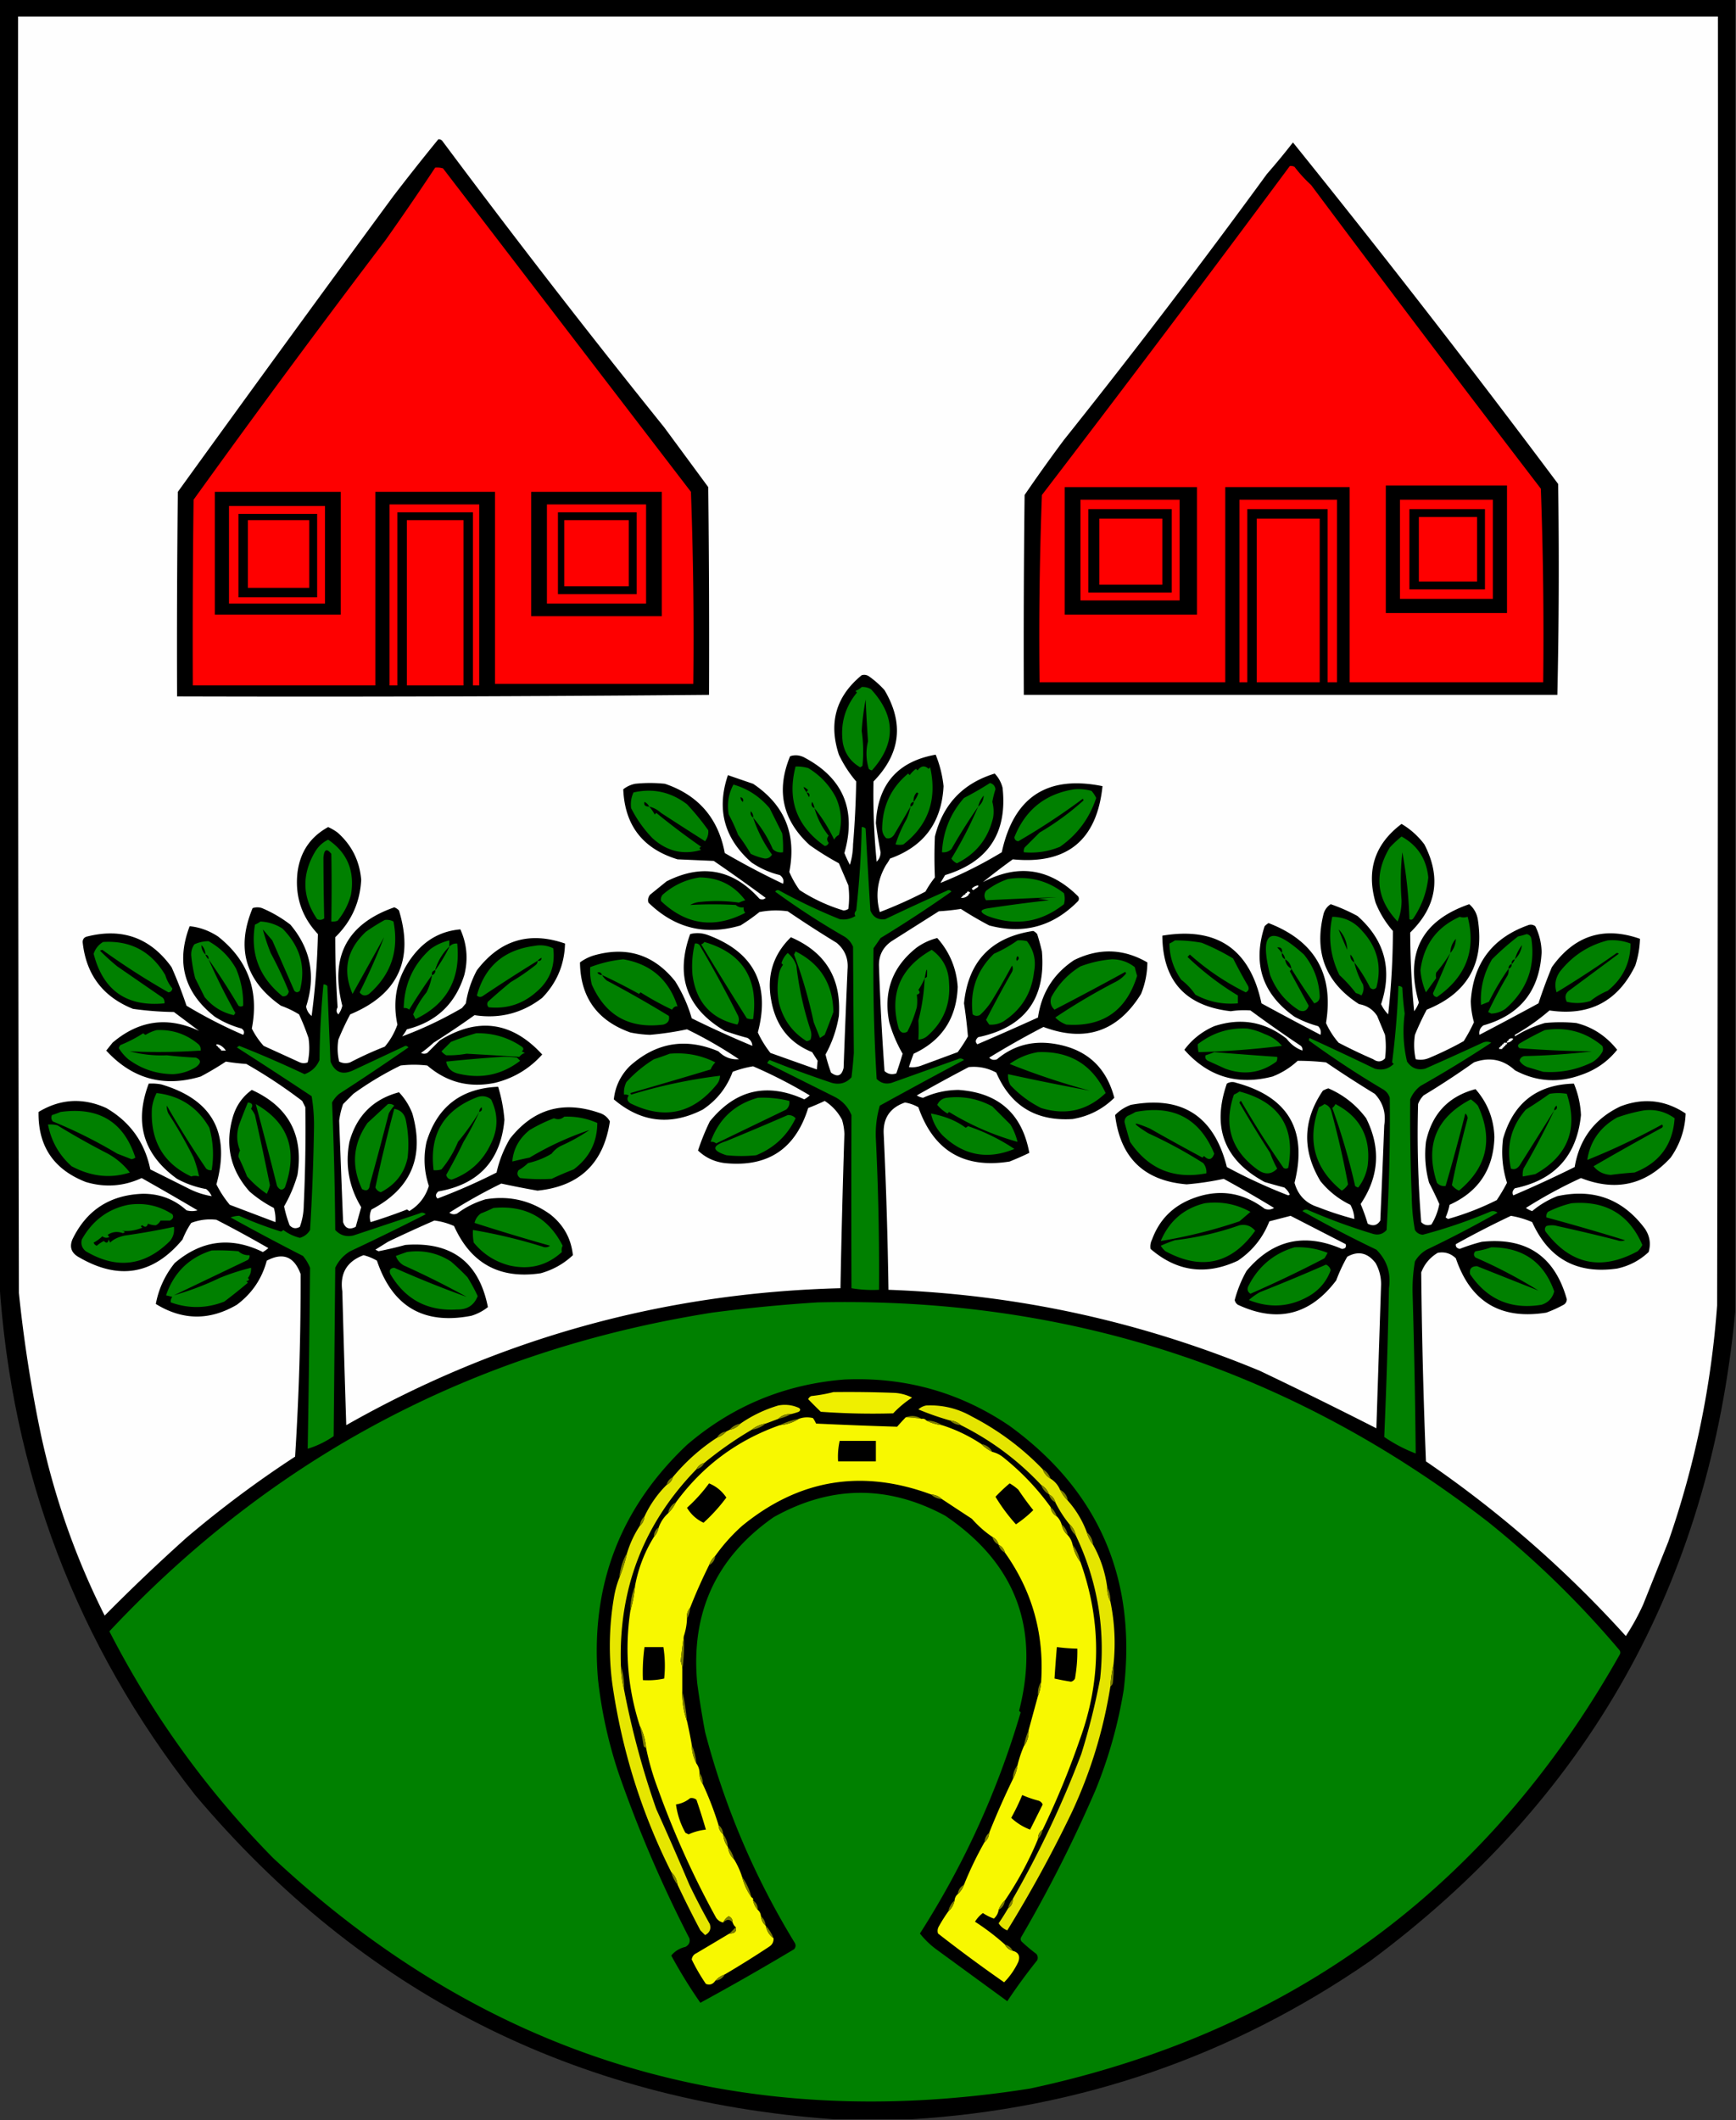 <svg xmlns="http://www.w3.org/2000/svg" width="1103" height="1347" style="shape-rendering:geometricPrecision;text-rendering:geometricPrecision;image-rendering:optimizeQuality;fill-rule:evenodd;clip-rule:evenodd"><rect width="100%" height="100%" fill="#333333" stroke="none"/><path style="opacity:1" d="M-.5-.5h1103v834c-16.25 172.39-93.59 309.89-232 412.5-87.492 60.44-184.492 93.94-291 100.5h-50c-164.584-11.87-299.75-80.54-405.5-206C48.775 1044.7 7.275 935.701-.5 813.5V-.5z"/><path style="opacity:1" fill="#fefefe" d="M962.5 658.5v-1a134.9 134.9 0 0 0 22-15.5c25.32 3.759 43.49-5.741 54.5-28.5 1.82-5.578 2.82-11.245 3-17-23.03-8.104-41.69-2.104-56 18a320.285 320.285 0 0 0-8.5 23 2635.997 2635.997 0 0 1-37.5 20c-.436-2.436.397-4.436 2.5-6 23.395-6.594 35.729-22.094 37-46.5-.127-5.805-1.46-11.305-4-16.5-1.574-1.131-3.241-1.298-5-.5-22.414 8.15-34.414 24.15-36 48a52.94 52.94 0 0 0 2 13.5 104.52 104.52 0 0 1-6.5 12 214.008 214.008 0 0 1-21.5 10.5c-2.906 1.318-5.906 1.652-9 1-1.137-5.082-1.304-10.249-.5-15.5a175.875 175.875 0 0 1 7.5-16c25.895-10.398 36.728-29.398 32.5-57-.624-4.075-2.457-7.408-5.5-10-30.335 10.5-41.002 31.333-32 62.5a20.48 20.48 0 0 1-3 5.5 538.104 538.104 0 0 1-2.5-50c16.816-16.416 19.816-35.083 9-56a49.379 49.379 0 0 0-14.5-13c-16.969 12.741-22.469 29.408-16.5 50a62.311 62.311 0 0 0 11 18 481.603 481.603 0 0 1-3 53 23.162 23.162 0 0 1-4.5-6.5c7.326-22.032 2.326-40.698-15-56a111.023 111.023 0 0 0-17-7.5c-2.218 1.424-3.718 3.424-4.5 6-6.232 24.682 1.268 43.848 22.5 57.5 5.002.868 8.836 3.368 11.5 7.5l5 12c.667 5 .667 10 0 15-2.243 2.287-4.743 2.453-7.5.5a331.675 331.675 0 0 1-22-10.5 51.044 51.044 0 0 1-8-12.5c5.075-31.011-7.091-52.177-36.5-63.5a11.38 11.38 0 0 0-2.5 2c-7.78 23.827-1.447 42.993 19 57.5a69.014 69.014 0 0 0 15 6c1.536 1.599 2.036 3.433 1.5 5.5a2449.29 2449.29 0 0 1-37.5-20c-7.295-34.477-28.295-48.811-63-43 .24 28.747 14.74 44.747 43.5 48a54.74 54.74 0 0 1 12.5-.5 844.927 844.927 0 0 0 32 22.5c.886.825 1.219 1.825 1 3-3.972-1.449-7.306-3.949-10-7.5-13.797-10.868-29.13-13.535-46-8-7.702 3.341-14.036 8.341-19 15 15.063 17.09 33.73 22.757 56 17a49.932 49.932 0 0 0 16-10c5.989-.002 11.989.332 18 1a751.676 751.676 0 0 0 31 20c5.233 5.58 7.233 12.247 6 20a10261.28 10261.28 0 0 1-2.5 60.5c-1.94 3.108-4.606 3.775-8 2a118.771 118.771 0 0 0-4.5-12.5c11.771-17.482 12.938-35.649 3.5-54.5-6.338-8.494-14.338-14.827-24-19a16.2 16.2 0 0 0-3.5 1.5c-12.756 18.796-13.256 37.963-1.5 57.5 5.279 6.456 11.612 11.456 19 15a19.936 19.936 0 0 1 2.5 9 202.432 202.432 0 0 1-23-7.5c-7.804-2.432-12.804-7.598-15-15.5 8.399-33.379-3.934-54.546-37-63.5-2.079-.808-4.079-.641-6 .5-9.65 27.834-1.65 48.668 24 62.5a348.043 348.043 0 0 0 12.5 3.5 11.821 11.821 0 0 1 3.5 4.5l-1 .5a344.513 344.513 0 0 1-39-18c-8.087-32.364-28.421-45.53-61-39.5-3.919 1.447-7.252 3.614-10 6.5 3.281 27.116 18.447 41.783 45.5 44a182.373 182.373 0 0 0 23.5-3.5 756.453 756.453 0 0 1 32 18.5c-1.921 1.141-3.921 1.308-6 .5-14.452-10.873-30.119-12.873-47-6-11.896 4.897-20.063 13.397-24.5 25.5-.991 1.947-1.325 3.947-1 6 16.746 14.467 35.246 16.967 55.5 7.5 9.291-6.285 15.958-14.618 20-25l13.5-3.5 35 18c.538 1.973-.296 2.973-2.5 3-23.779-10.345-43.945-5.679-60.5 14a78.905 78.905 0 0 0-7.5 18.5c.259 1.261.926 2.261 2 3 25.098 11.684 45.931 6.517 62.5-15.5a102.692 102.692 0 0 1 7-15c6.943-3.905 12.943-2.572 18 4 2.339 4.187 3.505 8.687 3.5 13.5-1.008 30.513-2.008 61.013-3 91.5a3153.1 3153.1 0 0 0-74-36.5c-75.515-31.377-154.182-48.544-236-51.5a3047.005 3047.005 0 0 0-3-98.5c-.657-10.325 3.843-17.159 13.5-20.5a25.89 25.89 0 0 1 8.5 3c9.673 27.672 29.006 39.172 58 34.5a210.25 210.25 0 0 0 12.5-5.5c-4.574-24.901-19.574-38.234-45-40-7.859.072-15.359 1.738-22.5 5a10.258 10.258 0 0 1-4-1.5 1119.505 1119.505 0 0 1 33-18c6.197-.627 12.031.539 17.5 3.5 9.142 21.163 25.309 30.996 48.5 29.5 10.291-1.729 19.125-6.229 26.5-13.5-5.28-20.119-18.447-31.619-39.5-34.5-13.232-1.779-24.899 1.555-35 10-1.903.774-3.57.44-5-1a540.908 540.908 0 0 1 34.5-19.5c26.518 9.939 47.185 2.939 62-21 2.606-6.464 3.939-13.131 4-20-15.109-8.785-30.609-9.285-46.5-1.5-13.096 8.681-20.763 20.847-23 36.5a2066.694 2066.694 0 0 1-38.5 17c-1.479-1.373-1.312-2.873.5-4.5 29.599-6.259 43.099-24.426 40.5-54.5a133.74 133.74 0 0 0-3-11 7.248 7.248 0 0 0-2.5-2c-26.643 3.974-41.309 19.308-44 46a313.18 313.18 0 0 1 2.5 21 99.506 99.506 0 0 1-6.5 10c-7.662 2.83-15.328 5.663-23 8.5-2.626.995-5.293 1.328-8 1 .92-2.841 1.92-5.674 3-8.5 17.937-8.345 27.27-22.512 28-42.5-.838-11.86-5.171-22.193-13-31-4.579 1.117-8.912 3.117-13 6-15.507 12.18-21.34 28.013-17.5 47.5a88.473 88.473 0 0 0 8.5 20 273.909 273.909 0 0 1-4 12.5c-2.879.957-5.379.457-7.5-1.5a1748.926 1748.926 0 0 1-3.5-66c-.409-7.015 2.257-12.515 8-16.5l30-19c4.697-.28 9.363-.78 14-1.5a236.914 236.914 0 0 0 18 10.5c21.856 5.825 40.689.659 56.5-15.5.667-1 .667-2 0-3-17.964-17.831-38.131-20.831-60.5-9a431.973 431.973 0 0 1 19-14.5c34.431 3.402 53.431-12.098 57-46.5-35.085-7.116-56.418 6.884-64 42-12.619 7.643-25.619 14.143-39 19.5l3-5c27.467-8.363 39.634-26.863 36.5-55.5-.905-3.481-2.571-6.481-5-9-20.164 6.165-32.831 19.498-38 40a305.468 305.468 0 0 0 0 26 64.735 64.735 0 0 0-6 9 281.418 281.418 0 0 1-29 13c-2.882-10.538-1.548-20.538 4-30a32.065 32.065 0 0 0 2.5-4c21.517-7.666 32.851-22.999 34-46a73.386 73.386 0 0 0-5-20c-24.093 4.272-36.759 18.772-38 43.5a283.474 283.474 0 0 0 3 18.5c-.011 2.354-.844 4.354-2.5 6a434.811 434.811 0 0 1-2-51c17.153-17.58 19.487-36.913 7-58a57.73 57.73 0 0 0-9.5-8.5c-1.544-1.187-3.211-1.52-5-1-16.346 13.386-21.18 30.22-14.5 50.5a75.853 75.853 0 0 0 11 17 602.207 602.207 0 0 1-2 40c-.065 4.518-.731 8.851-2 13a76.643 76.643 0 0 1-3.5-7.5c7.826-27.558-.841-47.892-26-61-2.866-1.276-5.7-1.443-8.5-.5-9 21.828-4.833 40.661 12.5 56.5a181.199 181.199 0 0 0 18.5 11.5l6 14c.667 5 .667 10 0 15a6.293 6.293 0 0 1-3 1c-9.998-3-19.332-7.334-28-13a60.286 60.286 0 0 1-6.5-11.5c4.706-23.902-2.96-42.569-23-56-5.417-1.847-10.75-3.68-16-5.5-7.375 21.726-2.375 40.226 15 55.5a54.646 54.646 0 0 0 18 8c2.063 1.572 2.729 3.405 2 5.5a488.494 488.494 0 0 1-37-19.5c-4.12-22.115-16.786-36.782-38-44a90.455 90.455 0 0 0-19 0c-2.808.598-5.308 1.765-7.5 3.5.951 22.957 12.451 37.79 34.5 44.5l23 1a1146.267 1146.267 0 0 1 33 23.5c-1.223 1.114-2.556 1.281-4 .5-16.82-18.713-36.487-22.38-59-11l-10.5 8.5c-1.187 1.544-1.52 3.211-1 5 16.704 16.277 36.204 21.11 58.5 14.5a119.43 119.43 0 0 0 12-8.5 54.557 54.557 0 0 1 18-.5 751.676 751.676 0 0 0 31 20c5.287 4.377 7.62 10.043 7 17a8974.24 8974.24 0 0 0-2.5 62.5c-1.211 5.085-3.877 6.085-8 3a114.168 114.168 0 0 1-3.5-11.5c4.201-7.599 7.034-15.766 8.5-24.5 1.607-23.885-8.56-40.551-30.5-50-11.242 10.979-15.409 24.313-12.5 40 2.824 16.152 11.49 27.152 26 33l3.5 5.5c-.193 1.645-.36 3.479-.5 5.5L489.5 669a65.022 65.022 0 0 1-8-13c8.086-30.498-2.581-51.165-32-62-3.672-1.285-7.339-1.452-11-.5-9.596 26.721-2.263 47.221 22 61.5a182.274 182.274 0 0 0 14.5 4.5c1.953 1.246 2.953 2.913 3 5a663.23 663.23 0 0 1-38.5-17.5c-2.371-8.278-5.871-16.111-10.5-23.5-13.488-16.9-30.654-22.4-51.5-16.5a28.53 28.53 0 0 0-9 4.5c.296 22.15 10.963 36.984 32 44.5a73.803 73.803 0 0 0 12.5 1.5 192.167 192.167 0 0 0 23.5-3.5 269.586 269.586 0 0 1 33 19c-5.003.389-9.336-1.277-13-5-20.855-8.829-39.689-5.662-56.5 9.5-5.784 5.899-9.118 12.899-10 21 17.29 14.72 36.124 16.887 56.5 6.5 8.935-5.935 15.268-13.935 19-24a66.078 66.078 0 0 1 13-3.5 305.046 305.046 0 0 1 36 18.5 20.499 20.499 0 0 1-3.5 2.5c-23.648-10.838-43.648-6.171-60 14a148.265 148.265 0 0 0-7.5 18.5c4.668 4.498 10.335 7.164 17 8 27.22 2.778 44.886-8.889 53-35a147.687 147.687 0 0 0 10.5-4.5c4.771 3.099 8.437 7.099 11 12a34.953 34.953 0 0 1 1.5 9 7208.635 7208.635 0 0 0-2.5 98c-112.188 2.855-216.855 31.855-314 87-.903-28.332-1.736-56.666-2.5-85-1.655-11.366 2.845-19.032 13.5-23a33.09 33.09 0 0 1 8.5 3.5c9.797 29.23 29.797 40.897 60 35a31.65 31.65 0 0 0 10.5-5.5c-5.658-28.635-23.158-41.802-52.5-39.5a221.985 221.985 0 0 1-17 4l-2-1 8-5a875.057 875.057 0 0 1 29.5-13.5 42.994 42.994 0 0 1 12.5 3.5c10.691 23.848 29.024 33.848 55 30 7.821-2.158 14.655-5.992 20.5-11.5-1.132-10.655-5.965-19.322-14.5-26-12.305-8.819-25.972-11.986-41-9.5-6.558 1.946-12.558 4.946-18 9-1.759.798-3.426.631-5-.5a336.497 336.497 0 0 1 33-18.5 599.597 599.597 0 0 0 23 4.5c26.708-2.707 42.041-17.373 46-44-1.528-2.775-3.861-4.608-7-5.5-22.841-7.839-41.674-2.339-56.5 16.5a73.723 73.723 0 0 0-8.5 21.5 376.414 376.414 0 0 1-37.5 16.5c-1.479-1.373-1.312-2.873.5-4.5 25.659-4.49 39.659-19.656 42-45.5a97.437 97.437 0 0 0-4-21c-23.481.993-38.648 12.66-45.5 35-2.066 9.448-1.566 18.781 1.5 28-2.198 7.014-6.365 12.347-12.5 16a3.647 3.647 0 0 0-1.5-1 331.21 331.21 0 0 1-23 8c-.856-2.639-.69-5.306.5-8 25.174-13.166 33.841-33.499 26-61-1.958-5.09-4.792-9.59-8.5-13.5-16.385 4.385-26.885 14.885-31.5 31.5-2.788 14.822-.288 28.655 7.5 41.5l-3.5 12.5c-3.984 2.024-6.65 1.024-8-3-.866-21.51-1.699-43.01-2.5-64.5a50.33 50.33 0 0 1 2.5-10.5l6.5-6.5a203.919 203.919 0 0 1 30-18 72.464 72.464 0 0 1 17 0c12.413 10.687 26.746 14.354 43 11 11.892-2.942 21.892-8.942 30-18-19.162-20.898-40.829-23.898-65-9l-8 8c-1.333.667-2.667.667-4 0a78.986 78.986 0 0 0 8-6.5 556.109 556.109 0 0 0 26-17.5c15.942 2.461 30.275-1.206 43-11 9.318-9.621 14.151-21.121 14.5-34.5-22.677-7.888-41.344-2.221-56 17-3.523 6.569-5.856 13.569-7 21l-2.5 3c-12.471 7.244-25.138 13.244-38 18a32.367 32.367 0 0 0 3-4.5c18.627-4.626 30.794-16.126 36.5-34.5 2.53-9.978 1.696-19.645-2.5-29-11.929 1.016-21.763 6.349-29.5 16-10.486 13.115-13.986 27.948-10.5 44.5a44.39 44.39 0 0 1-8 14 226.657 226.657 0 0 0-22 10c-2.402.814-4.735.647-7-.5-1.11-4.611-1.277-9.278-.5-14a174.552 174.552 0 0 1 7.5-16c30.281-12.564 40.614-34.564 31-66a7.293 7.293 0 0 0-3-2c-30.018 10.527-41.018 31.36-33 62.5a14.325 14.325 0 0 1-2.5 5.5c-1.317-1.18-1.484-2.68-.5-4.5a675.823 675.823 0 0 1-1.5-44.5c10.235-9.975 15.735-22.141 16.5-36.5-1.016-12.032-6.016-22.032-15-30a31.25 31.25 0 0 0-6-3.5c-11.367 6.232-17.867 15.899-19.5 29-1.637 15.045 2.696 28.045 13 39a469.748 469.748 0 0 1-4 52c-1.94-1.545-3.106-3.545-3.5-6 6.271-19.31 2.937-36.643-10-52a80.954 80.954 0 0 0-18-10.5c-2-.667-4-.667-6 0-10.613 25.451-4.613 46.118 18 62a60.903 60.903 0 0 1 11.5 5.5 145.522 145.522 0 0 1 6 15c.804 5.251.637 10.418-.5 15.5-1.667.667-3.333.667-5 0a38073.83 38073.83 0 0 0-23-10.5 49.189 49.189 0 0 1-7.5-11c4.673-23.992-2.494-43.492-21.5-58.5-5.722-3.729-11.722-5.896-18-6.5-8.778 23.053-3.444 42.22 16 57.5a60.473 60.473 0 0 0 17 7.5c1.638 1.205 1.971 2.538 1 4a305.274 305.274 0 0 1-36-18.5 277.634 277.634 0 0 0-9.5-24.5c-13.37-18.569-31.203-25.069-53.5-19.5-1.91.408-2.91 1.575-3 3.5 2.165 20.654 12.832 34.82 32 42.5a207.572 207.572 0 0 0 26 2l16 12c-19.896-9.291-38.229-6.791-55 7.5l-4 5c16.536 18.011 36.536 23.511 60 16.5a188.09 188.09 0 0 0 16-9.5c4.304.71 8.637 1.21 13 1.5a317.323 317.323 0 0 1 35.5 23.5l2 4c.292 20.671-.042 41.338-1 62-.029 4.853-.862 9.52-2.5 14-2.449 1.41-4.616 1.076-6.5-1a82.456 82.456 0 0 1-3.5-12 88.586 88.586 0 0 0 8.5-20c3.968-25.4-5.698-43.4-29-54-5.86 4.218-9.86 9.885-12 17-5.223 17.851-1.723 33.684 10.5 47.5a76.415 76.415 0 0 0 15.5 10.5c.868 2.985 1.201 5.985 1 9l-29-11a66.09 66.09 0 0 1-8.5-13c9.049-32.74-2.618-53.907-35-63.5a32.462 32.462 0 0 0-8-.5c-9.4 24.92-3.4 45.087 18 60.5a61.324 61.324 0 0 0 18.5 6.5 11.821 11.821 0 0 1 3.5 4.5c-5.173-.835-10.173-2.502-15-5l-24-12c-3.516-17.182-12.85-30.182-28-39-14.824-6.686-29.157-5.852-43 2.5-.38 21.72 9.62 36.554 30 44.5 12.154 3.649 23.988 2.816 35.5-2.5a1918.547 1918.547 0 0 1 35.5 20.5 12.494 12.494 0 0 1-7 0c-7.896-7.134-17.229-10.634-28-10.5-20.732.773-35.566 10.44-44.5 29-2.048 5.026-.548 8.86 4.5 11.5 25.23 14.572 47.063 10.739 65.5-11.5a53.672 53.672 0 0 1 5.5-10.5c5.187-1.972 10.52-2.639 16-2a771.757 771.757 0 0 1 33 18 20.499 20.499 0 0 1-3.5 2.5c-20.218-9.915-38.885-7.582-56 7-6.201 7.73-10.201 16.397-12 26 17.04 10.485 34.206 10.652 51.5.5 9.563-7.121 15.896-16.455 19-28 10.264-5.461 17.43-2.627 21.5 8.5a1751.172 1751.172 0 0 1-3.5 116 682.531 682.531 0 0 0-69 51.5 1209.165 1209.165 0 0 0-52 49.5c-18.328-36.477-31.828-74.81-40.5-115a880.47 880.47 0 0 1-14-90c-.5-270.333-.667-540.666-.5-811h1080c.17 273 0 546-.5 819-3.77 51.405-14.1 101.405-31 150-5.33 13.333-10.67 26.67-16 40-3.16 6.99-6.83 13.65-11 20-38.138-42.161-80.472-79.161-127-111a3917.155 3917.155 0 0 1-3-120c2.027-5.364 5.527-9.531 10.5-12.5 4.421-.808 8.254.359 11.5 3.5 9.35 27.657 28.517 39.157 57.5 34.5a81.58 81.58 0 0 0 11-5c1.304-.804 1.971-1.971 2-3.5-7.637-27.329-25.637-39.495-54-36.5a113.97 113.97 0 0 0-14 4.5c-1.89-.369-2.724-1.369-2.5-3a596.513 596.513 0 0 1 35-18 58.428 58.428 0 0 1 13.5 4c10.535 23.346 28.54 33.179 54 29.5 7.68-1.671 14.34-5.171 20-10.5 1.54-5.345.71-10.345-2.5-15-13.97-18.661-32.47-25.494-55.5-20.5a57.038 57.038 0 0 0-16 9.5 15.69 15.69 0 0 1-4-2 296.124 296.124 0 0 1 35-19c22.17 8.705 41.17 4.372 57-13 5.94-8.465 9.11-17.799 9.5-28-12.99-8.659-26.82-10.159-41.5-4.5-16.32 7.816-25.98 20.65-29 38.5a740.731 740.731 0 0 1-39 18c-.847-1.561-.514-3.061 1-4.5 25.42-5.25 39.42-20.75 42-46.5a58.233 58.233 0 0 0-4.5-20c-23.438.578-38.438 12.244-45 35-1.224 9.557-.39 18.89 2.5 28a114.34 114.34 0 0 1-6.5 11 173.79 173.79 0 0 1-31 12l-1.5-1a37.143 37.143 0 0 0 2.5-8c18.429-8.287 27.929-22.62 28.5-43-.377-11.639-4.377-21.805-12-30.5-17.239 4.579-27.739 15.746-31.5 33.5-1.029 8.81-.363 17.477 2 26a248.471 248.471 0 0 1 6.5 13.5c-.892 4.684-2.559 9.017-5 13-2.525.896-4.692.396-6.5-1.5a695.184 695.184 0 0 1-2-75 15.83 15.83 0 0 1 3.5-5.5 512.082 512.082 0 0 0 32-21c9.874-3.562 18.54-1.895 26 5 13.553 7.273 27.553 8.273 42 3 9.31-3.141 16.98-8.475 23-16-7.04-8.81-15.71-14.476-26-17a100.2 100.2 0 0 0-20 0c-6.791 1.979-13.125 4.812-19 8.5z"/><path style="opacity:1" d="M278.5 88.5c.996-.086 1.829.248 2.5 1a6217.678 6217.678 0 0 0 141 182 36439.8 36439.8 0 0 1 28 38c.5 43.999.667 87.999.5 132a28824.602 28824.602 0 0 1-338 1c-.167-43.335 0-86.668.5-130a26281.503 26281.503 0 0 1 137-188 1513.914 1513.914 0 0 1 28.5-36zM821.5 90.5a7609.51 7609.51 0 0 1 168.5 217c.657 44.671.491 89.337-.5 134h-339c-.167-42.335 0-84.668.5-127a1020.85 1020.85 0 0 1 25-35 4909.362 4909.362 0 0 0 129-169 441.663 441.663 0 0 0 16.5-20z"/><path style="opacity:1" fill="#fe0000" d="M819.5 105.5a4.934 4.934 0 0 1 3 .5 85.365 85.365 0 0 0 10.5 11.5 19485.701 19485.701 0 0 0 146 193 2580.256 2580.256 0 0 1 1.5 123h-123v-124h-79v124h-118c-.482-39.728.018-79.394 1.5-119a16789.306 16789.306 0 0 0 157.5-209zM276.5 106.5a12.93 12.93 0 0 1 5 .5c52.469 68.476 104.969 136.976 157.5 205.5a2538.49 2538.49 0 0 1 1.5 122h-126v-122h-76v123h-116a6958.7 6958.7 0 0 1 .5-118 7893.36 7893.36 0 0 1 122-165 1779.825 1779.825 0 0 0 31.5-46z"/><path style="opacity:1" d="M880.5 308.5h77v81h-77v-81zM676.5 309.5h84v81h-84v-81zM136.5 312.5h80v78h-80v-78zM337.5 312.5h83v79h-83v-79z"/><path style="opacity:1" fill="#fe0000" d="M686.5 317.5h63v64h-63v-64zM787.5 317.5h62v116h-6v-110h-51v110h-5v-116zM889.5 317.5h59v63h-59v-63zM247.5 320.5h57v115h-4v-110h-48v110h-5v-115zM347.5 320.5h63v63h-63v-63zM145.5 321.5h61v62h-61v-62z"/><path style="opacity:1" d="M691.5 323.5h53v53h-53v-53zM895.5 323.5h48v51h-48v-51zM354.5 325.5h50v52h-50v-52zM151.5 326.5h50v53h-50v-53z"/><path style="opacity:1" fill="#fe0000" d="M901.5 328.5h37v41h-37v-41zM698.5 329.5h40v42h-40v-42zM798.5 329.5h40v104h-40v-104zM157.5 330.5h39v43h-39v-43zM258.5 330.5h36v105h-36v-105zM358.5 330.5h41v42h-41v-42z"/><path style="opacity:1" fill="green" d="M547.5 436.5a10.098 10.098 0 0 1 6 1.5c15.69 17.103 15.857 34.269.5 51.5a3.943 3.943 0 0 1-2-1c-1.776-5.786-1.943-11.62-.5-17.5-.616-8.826-1.116-17.66-1.5-26.5a157.922 157.922 0 0 0-2.5 20 90.635 90.635 0 0 1 .5 22 3.647 3.647 0 0 1-1.5 1c-5.988-3.463-9.655-8.629-11-15.5-1.672-11.97 1.328-22.637 9-32l-1-1c1.566-.608 2.9-1.442 4-2.5z"/><path style="opacity:1" fill="#007f00" d="M517.5 513.5c1.827 6.488 4.827 12.321 9 17.5-1.247 1.458-1.247 2.958 0 4.5-.387 1.22-1.22 1.887-2.5 2-17.842-12.525-24.009-29.359-18.5-50.5 2.658-.073 5.324.26 8 1 7.55 4.55 13.384 10.717 17.5 18.5 3.556 7.779 4.222 15.779 2 24a6.547 6.547 0 0 0-3 3 102.908 102.908 0 0 0-12.5-20zM578.5 512.5a937.063 937.063 0 0 1-10.5 18c-1.46 1.922-3.127 2.589-5 2-1.783-1.789-2.616-3.956-2.5-6.5.325-14.144 5.825-25.644 16.5-34.5l1 1a16.661 16.661 0 0 1 4-4l1 1c2.191-2.982 4.524-3.315 7-1l1-1c4.526 20.385-1.141 36.718-17 49-1.525.388-3.192.388-5 0 1.703-5.425 4.036-10.758 7-16a37.914 37.914 0 0 0 2.5-8zM621.5 512.5a367.668 367.668 0 0 0-17 27c-1.673 1.586-3.673 2.253-6 2 .669-13.186 5.336-24.686 14-34.5a202.372 202.372 0 0 0 16.5-9.5c2.058.558 3.225 1.891 3.5 4a53.606 53.606 0 0 0-2 8 23.711 23.711 0 0 1 .5 10c-3.149 13.322-10.816 22.988-23 29-1.487-.655-2.653-1.655-3.5-3a257.314 257.314 0 0 0 17-33zM478.5 519.5a87.008 87.008 0 0 0 12 23.5c-1.029 1.698-2.529 2.532-4.5 2.5a35.742 35.742 0 0 1-9-3 121.28 121.28 0 0 0-8-12 115.377 115.377 0 0 0-6-13c-1.147-6.799-.147-13.133 3-19 8.957 2.523 16.624 7.523 23 15l8 16c.499 3.986.666 7.986.5 12-2.544.396-4.711-.271-6.5-2a78.231 78.231 0 0 0-12.5-20z"/><path style="opacity:1" d="M512.5 503.5c-2.785-3.949-2.452-4.449 1-1.5-.556.383-.889.883-1 1.5z"/><path style="opacity:1" fill="#007f00" d="M412.5 512.5a27.241 27.241 0 0 1 3.5 5l1-1a453.348 453.348 0 0 0 28.5 21.5c-1.333.667-1.333 1.333 0 2-11.533 3.369-21.866.869-31-7.5-5.43-5.609-9.93-11.942-13.5-19-.473-3.451.027-6.785 1.5-10 12.418-2.814 23.751-.314 34 7.5a156.618 156.618 0 0 1 13.5 16.5c.257 2.517-.41 4.85-2 7a2762.527 2762.527 0 0 1-28-18c-2.158-1.994-4.658-3.328-7.5-4z"/><path style="opacity:1" fill="green" d="M682.5 501.5a31.116 31.116 0 0 1 11 1 19.953 19.953 0 0 1 3 4.5c-4.287 12.935-11.954 23.268-23 31-7.351 3.051-15.018 4.218-23 3.5a4.934 4.934 0 0 1 .5-3l9.5-9.5a170.22 170.22 0 0 0 28-20.5l-.5-1a426.8 426.8 0 0 1-41 27c-1.5-.167-2.333-1-2.5-2.5 6.927-17.436 19.593-27.603 38-30.5z"/><path style="opacity:1" d="M512.5 503.5c1.725.343 2.225 1.343 1.5 3l-1.5-3zM580.5 509.5c-.253-2.327.414-4.327 2-6l1 .5c-.729 2.058-1.729 3.891-3 5.5zM621.5 512.5a17.341 17.341 0 0 1 3.5-7c-.085 2.836-1.251 5.169-3.5 7zM470.5 506.5c1.585.502 2.085 1.502 1.5 3-1.039-.744-1.539-1.744-1.5-3zM412.5 512.5c-2.597-.033-3.597-1.033-3-3 1.355.688 2.355 1.688 3 3zM517.5 513.5c-1.773-.814-2.273-2.148-1.5-4a10.134 10.134 0 0 1 1.5 4zM580.5 509.5c.073 1.527-.594 2.527-2 3-.215-1.679.452-2.679 2-3zM478.5 519.5c-1.348-1.027-1.848-2.36-1.5-4 1.188 1.063 1.688 2.397 1.5 4z"/><path style="opacity:1" fill="green" d="M547.5 525.5c.996-.086 1.829.248 2.5 1a6099.15 6099.15 0 0 0 3 52c1.806 4.316 4.973 6.15 9.5 5.5a1452.167 1452.167 0 0 1 39-18c1.135-.749 2.135-.583 3 .5a799.708 799.708 0 0 1-45 29.5l-4.5 6.5a1135.98 1135.98 0 0 0 2 83c2.653 2.694 5.82 3.527 9.5 2.5l42-15c1.444-.781 2.777-.614 4 .5a4184.174 4184.174 0 0 0-53.5 29 63.928 63.928 0 0 0-2.5 21 1714.025 1714.025 0 0 1 2 96 79.547 79.547 0 0 1-17.5-1c-.131-36.668-.131-73.335 0-110-2.11-5.109-5.61-8.943-10.5-11.5l-43-21.5a4.457 4.457 0 0 1 1.5-2 698.606 698.606 0 0 0 39.5 14.5c4.937 1.369 9.104.203 12.5-3.5a273.76 273.76 0 0 0 1.5-15.5c-.214-22.486-.381-44.986-.5-67.5-1.38-3.13-3.547-5.463-6.5-7a481.885 481.885 0 0 1-43-28c.865-1.083 1.865-1.249 3-.5a352.932 352.932 0 0 0 38 18c3.545.571 6.878-.096 10-2-.78-1.073-.613-2.24.5-3.5 2.003-17.873 3.17-35.54 3.5-53zM890.5 531.5c10.153 5.617 15.819 14.283 17 26-1.038 9.511-4.204 18.177-9.5 26-.718.951-1.551 1.117-2.5.5a284.65 284.65 0 0 0-4.5-42.5 165.473 165.473 0 0 0-.5 30.5 34.684 34.684 0 0 1-2.5 13.5c-13.498-14.285-15.165-29.952-5-47a72.667 72.667 0 0 1 7.5-7zM208.5 533.5c12.197 8.31 17.031 19.977 14.5 35-1.654 6.143-4.488 11.643-8.5 16.5a8.43 8.43 0 0 1-4 .5c.252-15.63.252-29.963 0-43-2.927-3.69-4.593-2.856-5 2.5.027 12.827.194 25.661.5 38.5-1.388 1.054-2.888 1.22-4.5.5-9.425-13.785-9.925-27.952-1.5-42.5 2.098-3.603 4.932-6.27 8.5-8zM444.5 557.5c12.147.074 21.814 4.907 29 14.5a28.931 28.931 0 0 0-4 1.5 99.446 99.446 0 0 0-24-.5c-2.543.14-4.877.806-7 2a251.854 251.854 0 0 1 29 0c1.405 1.269 3.071 1.769 5 1.5-.17 1.322.163 2.489 1 3.5-19.69 10.192-37.524 7.692-53.5-7.5-.315-1.408.018-2.741 1-4 6.836-6.004 14.669-9.67 23.5-11zM640.5 558.5c13.263-2.06 25.096.94 35.5 9a12.494 12.494 0 0 1 0 7c-14.703 11.627-30.869 14.127-48.5 7.5-5.459-2.481-5.126-4.148 1-5a952.24 952.24 0 0 1 38-5l-7-1 12-1c-15.022.614-30.022 1.28-45 2-1.333-2-1.333-4 0-6 4.326-3.327 8.992-5.827 14-7.5z"/><path style="opacity:1" fill="#fefffe" d="M621.5 562.5v1c-.982.641-1.982 1.307-3 2-.607-.124-.94-.457-1-1 1.105-1.1 2.438-1.767 4-2zM614.5 566.5c.992-.172 1.658.162 2 1-.667 0-1 .333-1 1-1.279 1.468-2.946 2.135-5 2l2-2c.667 0 1-.333 1-1 .667 0 1-.333 1-1z"/><path style="opacity:1" fill="#007f00" d="M860.5 611.5a51.28 51.28 0 0 0 5.5 14c.706 2.471.373 4.805-1 7a11.333 11.333 0 0 0-3.5-1.5 91.304 91.304 0 0 0-10.5-11.5c-5.776-11.919-7.276-24.252-4.5-37 7.634.107 13.967 3.107 19 9 9.594 10.378 12.594 22.378 9 36-1.333 1.333-2.667 1.333-4 0-2.858-5.734-6.191-11.067-10-16zM921.5 605.5c-2.586 4.287-5.586 8.454-9 12.5-.246 1.06-.246 2.227 0 3.5l-6.5 9c-1.924-4.424-3.091-9.091-3.5-14 2.045-16.137 10.378-27.47 25-34 1.503.552 3.169.552 5 0 5.504 21.079-.996 38.079-19.5 51-1.5-.167-2.333-1-2.5-2.5a843.576 843.576 0 0 0 11-25.5zM244.5 584.5c1.967-.239 3.801.094 5.5 1 3.615 18.408-1.552 33.742-15.5 46-2.401 1.562-4.401 1.229-6-1 5.984-11.964 11.15-23.63 15.5-35a98651.754 98651.754 0 0 0-20 36c-6.476-14.954-3.643-28.121 8.5-39.5 3.901-2.75 7.901-5.25 12-7.5z"/><path style="opacity:1" fill="green" d="M165.5 585.5c5.089.271 9.756 1.771 14 4.5 11.307 11.425 14.974 24.592 11 39.5-1.22 1.211-2.387 1.211-3.5 0a53399.34 53399.34 0 0 0-14-32 2464.252 2464.252 0 0 1-6-7 125.898 125.898 0 0 0 5 15c4.649 8.746 8.482 16.913 11.5 24.5-.576 2.268-1.91 3.268-4 3-14.741-11.945-20.574-27.112-17.5-45.5a19.602 19.602 0 0 0 3.5-2z"/><path style="opacity:1" d="M850.5 590.5c3.487 3.592 5.32 7.925 5.5 13a344.759 344.759 0 0 1-5.5-13z"/><path style="opacity:1" fill="green" d="M958.5 615.5a164.45 164.45 0 0 0-12.5 21l-5 2c-.664-10.347 1.67-20.013 7-29a171.064 171.064 0 0 1 16.5-14.5 66.87 66.87 0 0 0 5.5-1.5c1.653.32 2.653 1.32 3 3 2.611 17.833-2.889 32.666-16.5 44.5-2.767 1.893-5.767 2.893-9 3l-2-1a287.298 287.298 0 0 1 12.5-23.5 8.43 8.43 0 0 0 .5-4zM820.5 615.5c-.111.617-.444 1.117-1 1.5 3.997 7.317 7.997 14.65 12 22-.969 3.075-2.969 4.075-6 3-8.643-5.445-14.809-12.945-18.5-22.5-7.148-28.009.019-32.343 21.5-13 6.108 7.557 9.441 16.223 10 26 .211 2.624-.956 4.29-3.5 5a405.468 405.468 0 0 1-14.5-22z"/><path style="opacity:1" d="M921.5 605.5c.047-3.428 1.213-6.428 3.5-9-.063 3.454-1.229 6.454-3.5 9z"/><path style="opacity:1" fill="green" d="M132.5 609.5a404.063 404.063 0 0 0 17 34 3.647 3.647 0 0 1-1 1.5c-7.354-1.642-13.521-5.475-18.5-11.5l-6-12a94.16 94.16 0 0 1-2.5-14.5c-.124-2.59.542-4.923 2-7 2.93-1.318 5.93-1.985 9-2 7.52 4.187 13.354 10.02 17.5 17.5 3.186 7.595 4.686 15.429 4.5 23.5-1 .667-2 .667-3 0a456.675 456.675 0 0 0-19-29.5zM285.5 601.5c-4.272 4.207-7.272 9.207-9 15-1.548.321-2.215 1.321-2 3a361.339 361.339 0 0 0-14.5 22c-1.011-.837-2.178-1.17-3.5-1 .376-15.164 6.043-27.664 17-37.5a32.747 32.747 0 0 1 12-5.5v4z"/><path style="opacity:1" fill="#007f00" d="M646.5 597.5a18.453 18.453 0 0 1 6 .5c4.402 5.779 5.902 12.279 4.5 19.5-1.533 13.542-8.033 24.042-19.5 31.5-2.851 1.608-5.851 2.274-9 2l-2-3a826.806 826.806 0 0 1 16.5-30.5c.667-1.333.667-2.667 0-4-4.041 7.529-8.041 14.529-12 21-2.311 3.992-5.144 7.492-8.5 10.5-1.612.72-3.112.554-4.5-.5-1.856-15.101 2.644-27.935 13.5-38.5 5.374-2.382 10.374-5.215 15-8.5z"/><path style="opacity:1" fill="green" d="M746.5 597.5a91.653 91.653 0 0 1 17 1.5 140.065 140.065 0 0 1 20 10 324.381 324.381 0 0 0 9.5 17.5c.783 1.819.283 3.152-1.5 4-12.856-6.355-24.689-14.355-35.5-24l-1.5 1.5c9.849 9.403 20.516 17.57 32 24.5v5c-9.556.861-18.556-.973-27-5.5a40.56 40.56 0 0 0-9-9.5c-4.894-6.996-7.394-14.663-7.5-23a19.602 19.602 0 0 0 3.5-2z"/><path style="opacity:1" fill="#007f00" d="M1021.5 597.5c5.04-.438 9.87.228 14.5 2-.04 12.239-4.88 22.239-14.5 30a45.905 45.905 0 0 0-11 6.5c-4.99 1.539-9.99 1.706-15 .5-1.552-3.067-.885-5.567 2-7.5 10.33-7.667 20.67-15.333 31-23-.67-.667-1.33-.667-2 0a642.722 642.722 0 0 1-37.5 24.5c-1.465-4.522-.798-8.856 2-13 7.986-10.18 18.15-16.847 30.5-20z"/><path style="opacity:1" fill="green" d="M65.5 598.5c17.384-1.057 30.55 5.943 39.5 21a24.113 24.113 0 0 0 4.5 8.5c-.167 1.5-1 2.333-2.5 2.5a462.247 462.247 0 0 1-42-27l-1.5.5a142.458 142.458 0 0 0 11 10l29 20c.837 1.011 1.17 2.178 1 3.5-24.004 2.333-39.004-8.167-45-31.5 1.082-3.247 3.082-5.747 6-7.5zM447.5 598.5c24.264 7.024 34.597 23.357 31 49a8.43 8.43 0 0 1-4-.5 2768.397 2768.397 0 0 1-29-47c.916-.278 1.582-.778 2-1.5zM274.5 619.5c1.406-.473 2.073-1.473 2-3 3.39-4.733 6.39-9.733 9-15 1.279-1.468 2.946-2.135 5-2 2.27 22.484-6.563 38.484-26.5 48l-1.5-3a61.457 61.457 0 0 1 8.5-14 36.487 36.487 0 0 0 3.5-11zM441.5 599.5c1.175-.219 2.175.114 3 1a740.356 740.356 0 0 1 24.5 45c.743 1.941.576 3.774-.5 5.5-16.666-3.729-26.166-14.229-28.5-31.5a60.473 60.473 0 0 1 1.5-20z"/><path style="opacity:1" d="M130.5 606.5c-1.675-1.679-2.508-3.679-2.5-6 1.663 1.658 2.496 3.658 2.5 6z"/><path style="opacity:1" fill="green" d="M341.5 610.5a1080.718 1080.718 0 0 0-35 22.5c-1.284.684-2.451.517-3.5-.5 5.057-18.483 17.224-28.983 36.5-31.5 4.17-.812 8.17-.312 12 1.5 1.449 11.315-2.217 20.648-11 28-8.569 7.479-18.569 10.646-30 9.5-1.017-1.049-1.184-2.216-.5-3.5 4.7-4.275 9.533-8.442 14.5-12.5a135.758 135.758 0 0 0 16-11c.752-.671 1.086-1.504 1-2.5z"/><path style="opacity:1" d="M962.5 609.5c.94-3.214 2.44-6.214 4.5-9-.418 3.503-1.918 6.503-4.5 9zM285.5 601.5a108.275 108.275 0 0 1-9 15c1.728-5.793 4.728-10.793 9-15zM814.5 605.5a30.233 30.233 0 0 0-3-3.5c2.434-.333 3.434.834 3 3.5z"/><path style="opacity:1" fill="#007f00" d="M587.5 621.5a40.392 40.392 0 0 1-4 7.5c1.315 1.395.981 2.395-1 3 .369 2.781.369 5.448 0 8a80.2 80.2 0 0 1-6 15.5c-2.467 1.374-4.301.707-5.5-2-6.118-21.94.882-38.606 21-50 7.051 5.098 10.718 12.098 11 21 1.022 13.432-3.478 24.599-13.5 33.5-1.717 1.559-3.717 2.392-6 2.5.249-4.12.249-8.12 0-12a128.594 128.594 0 0 0 4-27z"/><path style="opacity:1" fill="green" d="M505.5 604.5c15.69 7.852 23.69 20.685 24 38.5a500.122 500.122 0 0 1-5.5 14.5l-3 2-4-10c-3.107-14.78-7.273-29.114-12.5-43 .363-.683.696-1.35 1-2zM500.5 605.5c2.563 2.112 4.396 4.779 5.5 8 1.619 14.126 4.619 27.792 9 41 .667 2 .667 4 0 6a4.933 4.933 0 0 1-2.5 1c-8.958-5.53-14.792-13.53-17.5-24-1.28-6.266-1.28-12.6 0-19a14.444 14.444 0 0 1 2.5-5.5l-1-1c.796-2.602 2.129-4.768 4-6.5z"/><path style="opacity:1" d="M814.5 605.5c1.174 1.014 1.84 2.347 2 4-1.604-.787-2.271-2.12-2-4zM130.5 606.5c1.548.321 2.215 1.321 2 3-.901-.79-1.568-1.79-2-3zM860.5 611.5c-1.916-1.165-2.749-2.832-2.5-5 1.372 1.41 2.205 3.077 2.5 5zM646.5 607.5c1.213.997 1.046 1.997-.5 3-.47-1.077-.303-2.077.5-3zM341.5 610.5c.672-.767 1.505-1.434 2.5-2 .188 1.561-.645 2.228-2.5 2z"/><path style="opacity:1" fill="green" d="M382.5 619.5a14.698 14.698 0 0 0 3 3.5 733.1 733.1 0 0 1 39.5 22.5c.561 2.798-.606 4.631-3.5 5.5-21.607 2.784-36.774-5.716-45.5-25.5a36.872 36.872 0 0 1-1-11c6.723-2.585 13.723-4.251 21-5 17.51 3.006 29.01 13.006 34.5 30-1.271-.374-2.438.292-3.5 2a184.104 184.104 0 0 1-20-11l-1 1a387.229 387.229 0 0 0-23.5-12zM706.5 609.5c5.49.039 10.324 1.706 14.5 5a66.87 66.87 0 0 0 1.5 5.5c-6.924 22.282-21.924 32.616-45 31-2.71-1.015-5.043-2.515-7-4.5a394.514 394.514 0 0 1 38-22.5 20.529 20.529 0 0 0 7-5.5l-.5-1a2108.66 2108.66 0 0 1-45 24c-2.368-2.184-3.035-4.851-2-8 4.497-8.225 10.664-14.725 18.5-19.5 6.595-2.476 13.262-3.976 20-4.5z"/><path style="opacity:1" d="M816.5 609.5c2.322 1.302 3.655 3.302 4 6-2.296-1.233-3.63-3.233-4-6zM962.5 609.5c-.432 1.21-1.099 2.21-2 3-.215-1.679.452-2.679 2-3zM960.5 612.5c.073 1.527-.594 2.527-2 3-.073-1.527.594-2.527 2-3zM587.5 621.5c1.26-6.911 1.76-7.245 1.5-1-.383.556-.883.889-1.5 1zM276.5 616.5c.073 1.527-.594 2.527-2 3-.215-1.679.452-2.679 2-3zM382.5 619.5c-1.256.039-2.256-.461-3-1.5 1.498-.585 2.498-.085 3 1.5z"/><path style="opacity:1" fill="green" d="M205.5 625.5c.996-.086 1.829.248 2.5 1 .613 16.002 1.28 32.002 2 48 2.811 6.906 7.645 8.739 14.5 5.5l32-15c1.135-.749 2.135-.583 3 .5a1548.566 1548.566 0 0 1-44 29.5 18.778 18.778 0 0 0-4.5 5.5c1.129 26.96 1.795 53.96 2 81 3.133 3.377 6.966 4.544 11.5 3.5l42-14c1.444-.781 2.777-.614 4 .5a1597.093 1597.093 0 0 1-48 23.5c-4.219 2.552-7.386 6.052-9.5 10.5l-1 107c-5.131 3.537-10.631 6.204-16.5 8 .65-38.337 1.15-76.67 1.5-115a28.415 28.415 0 0 0-4.5-7.5 1513.5 1513.5 0 0 1-46-24.5c1.937-.658 3.77-.991 5.5-1a250.956 250.956 0 0 0 26.5 10 3.647 3.647 0 0 0 1.5-1c3.098 2.321 6.598 3.988 10.5 5 2.877-.843 5.044-2.51 6.5-5a1420.99 1420.99 0 0 0 2.5-65 109.95 109.95 0 0 0-1.5-20 3551.35 3551.35 0 0 0-47.5-31l1.5-1c13.716 5.421 27.55 11.421 41.5 18 4.475-1.617 7.642-4.617 9.5-9a570.232 570.232 0 0 1 2.5-48zM888.5 626.5c.996-.086 1.829.248 2.5 1 .236 5.538.736 11.038 1.5 16.5-1.36 10.472-.86 20.639 1.5 30.5 2.821 4.163 6.655 5.663 11.5 4.5a2298.603 2298.603 0 0 0 36.5-16.5c1.935-.843 3.769-.843 5.5 0a777.46 777.46 0 0 1-45 27.5c-2.962 2.287-5.129 5.12-6.5 8.5-.181 20.668.152 41.335 1 62 .074 7.106.74 14.106 2 21 1.182 1.857 2.849 2.857 5 3a319.249 319.249 0 0 0 42.5-14.5c1.759-.798 3.426-.631 5 .5a718.66 718.66 0 0 1-45 23.5 20.231 20.231 0 0 0-7.5 7.5 104.886 104.886 0 0 0-1.5 19.5 5144.004 5144.004 0 0 1 2 102.5 95.534 95.534 0 0 1-20-10.5 4046.558 4046.558 0 0 0 3-94.5c1.386-9.659-1.281-17.825-8-24.5a783.177 783.177 0 0 1-47-24.5c1.223-1.114 2.556-1.281 4-.5a376.96 376.96 0 0 0 41 15c3.35.93 6.183.097 8.5-2.5a1199.61 1199.61 0 0 0 2-84c-.774-2.439-2.274-4.273-4.5-5.5a584.626 584.626 0 0 1-47-31l.5-1.5a2306.299 2306.299 0 0 1 41.5 19.5c4.631 1.261 8.631.261 12-3l-1-1a535.756 535.756 0 0 0 4-48.5zM792.5 653.5a42.307 42.307 0 0 1 11 3.5c4.354 1.526 8.021 4.026 11 7.5a539.39 539.39 0 0 1-53 4 29.812 29.812 0 0 1-.5-5c9.346-7.283 19.846-10.617 31.5-10zM99.5 654.5c9.772-.465 18.439 2.369 26 8.5 1.537 1.11 2.203 2.61 2 4.5a398.132 398.132 0 0 1-45 .5c7.782 2.03 15.615 2.863 23.5 2.5 6.15.677 12.317 1.177 18.5 1.5 3.387 1.464 3.387 3.464 0 6-4.443 2.714-9.277 4.214-14.5 4.5-10.563-.075-20.063-3.242-28.5-9.5a29.778 29.778 0 0 1-6-7 3.942 3.942 0 0 1 1-2 85.314 85.314 0 0 0 14.5-7.5c.414.457.914.791 1.5 1 2.264-1.369 4.597-2.369 7-3zM981.5 654.5c13.788-2.18 25.95 1.153 36.5 10 .67 1.333.67 2.667 0 4a18.002 18.002 0 0 1-6.5 6.5c-9.86 4.782-20.193 6.782-31 6l-10-3c-2.17-.811-3.837-2.145-5-4 .32-1.653 1.32-2.653 3-3a444.744 444.744 0 0 0 43-3 671.459 671.459 0 0 1-46-2c-1.333-1-1.333-2 0-3a186.933 186.933 0 0 1 16-8.5zM302.5 656.5c10.648-.244 20.315 2.59 29 8.5 1.333 1 1.333 2 0 3l2 1a6.978 6.978 0 0 0-3.5 2.5 5379.515 5379.515 0 0 0-33.5-2c-4.382.785-8.715 1.118-13 1a10.756 10.756 0 0 1-3-2.5 499.122 499.122 0 0 0 6-6 155.642 155.642 0 0 1 16-5.5z"/><path style="opacity:1" fill="#fefffe" d="M957.5 662.5v-1c.667 0 1-.333 1-1 .923-.803 1.923-.97 3-.5-.971 1.481-2.304 2.315-4 2.5zM955.5 662.5h2v1c-.667 0-1 .333-1 1-.667 0-1 .333-1 1-.667 0-1 .333-1 1h-2v-1c.667 0 1-.333 1-1 .667 0 1-.333 1-1 .667 0 1-.333 1-1zM137.5 664.5v-1a5.727 5.727 0 0 1 3 1 10.165 10.165 0 0 1 3 3h-3c0-.667-.333-1-1-1 0-.667-.333-1-1-1 0-.667-.333-1-1-1z"/><path style="opacity:1" fill="green" d="M659.5 668.5c20.144-.768 34.477 7.899 43 26-11.684 11.145-25.351 14.311-41 9.5-7.324-3.649-13.824-8.482-19.5-14.5-1.202-2.177-1.702-4.511-1.5-7a1661.59 1661.59 0 0 0 52 10.5 459.938 459.938 0 0 1-51-17c5.491-3.918 11.491-6.418 18-7.5zM771.5 668.5a3007.665 3007.665 0 0 0 40 3 4.934 4.934 0 0 1-.5 3c-9.906 7.3-20.739 8.8-32.5 4.5a3266.84 3266.84 0 0 1-11-5c-1.507-.837-2.007-2.004-1.5-3.5a61.16 61.16 0 0 0 5.5-2zM425.5 669.5c10.272-.911 19.939.922 29 5.5a14.748 14.748 0 0 0-3 4.5 3793.743 3793.743 0 0 1-51 15l.5 1a327.56 327.56 0 0 1 56.5-12c-.108 2.283-.941 4.283-2.5 6-15.034 18.213-33.201 22.046-54.5 11.5-2.027-1.396-2.36-3.062-1-5a4.934 4.934 0 0 0-3-.5c-.252-2.82.248-5.486 1.5-8a82.005 82.005 0 0 1 17.5-14.5 171.94 171.94 0 0 0 10-3.5zM318.5 671.5c3.35-.165 6.683.002 10 .5l2 2c-11.896 9.098-25.23 11.765-40 8-3.996-1.156-6.33-3.656-7-7.5a973.396 973.396 0 0 1 35-3zM787.5 693.5c25.484 6.73 35.817 22.897 31 48.5-1 .667-2 .667-3 0a594.405 594.405 0 0 1-27-42.5c-1.021.502-1.188 1.168-.5 2a746.064 746.064 0 0 0 19 31 67.254 67.254 0 0 0 4.5 10c-3.542 3.668-7.542 4.001-12 1-17.137-12.222-22.304-28.222-15.5-48a19.602 19.602 0 0 0 3.5-2zM99.5 694.5c14.916 1.703 26.082 9.036 33.5 22 2.494 8.912 2.994 17.912 1.5 27-1.322.17-2.489-.163-3.5-1a618.268 618.268 0 0 1-25-40c-.122 1.669.212 3.335 1 5a288.926 288.926 0 0 1 16 28 81.712 81.712 0 0 1 3.5 12c-1.831-.552-3.497-.552-5 0-17.675-8.284-26.008-22.618-25-43 .393-3.587 1.393-6.92 3-10zM987.5 705.5a10333.462 10333.462 0 0 1-22 35c-1.533 2.138-3.366 2.805-5.5 2-3.105-14.232.062-26.732 9.5-37.5a261.174 261.174 0 0 0 15-10 30.485 30.485 0 0 1 11 0c7.34 22.375.671 39.375-20 51a168.167 168.167 0 0 1-8 1.5 12.93 12.93 0 0 1 .5-5 488.68 488.68 0 0 0 19.5-37z"/><path style="opacity:1" fill="#007f00" d="M304.5 706.5a152.343 152.343 0 0 1-13.5 19 66.964 66.964 0 0 1-10.5 17.5 12.93 12.93 0 0 1-5 .5c-2.824-22.857 6.51-38.357 28-46.5 3.169-.978 6.003-.478 8.5 1.5 4.569 9.325 4.569 18.659 0 28-5.139 11.139-13.473 18.806-25 23-1.871-.209-3.038-1.209-3.5-3 4.11-7.237 7.776-14.237 11-21a181.333 181.333 0 0 0 10-19z"/><path style="opacity:1" fill="green" d="M481.5 697.5a69.574 69.574 0 0 1 20 2c.322 2.222-.345 4.056-2 5.5a91241.392 91241.392 0 0 0-44.5 21.5c-1.011-.837-2.178-1.17-3.5-1 5.167-14.5 15.167-23.833 30-28zM601.5 697.5c10.288-1.257 19.955.576 29 5.5l11.5 11.5a39.238 39.238 0 0 1 4.5 11 169.963 169.963 0 0 1-43.5-19l-1 1c-2.544-1.502-4.71-3.336-6.5-5.5 1.225-2.621 3.225-4.121 6-4.5zM934.5 698.5a25.14 25.14 0 0 1 4.5 4c9.882 21.135 5.882 39.135-12 54a11.821 11.821 0 0 1-4.5-3.5 697.53 697.53 0 0 1 10-42.5c-.056-1.237-.556-2.237-1.5-3a1268.655 1268.655 0 0 1-12.5 46c-2.222.322-4.056-.345-5.5-2-7.788-23.755-.621-41.422 21.5-53zM157.5 700.5c2.817.301 3.484 1.634 2 4a15.645 15.645 0 0 1 2.5 4 2080.586 2080.586 0 0 1 9.5 44.5 23.441 23.441 0 0 1-2 5.5 65.052 65.052 0 0 1-12.5-11 210.25 210.25 0 0 0-5.5-12.5c-.039-1.245.295-2.578 1-4-2.197-5.395-2.364-10.895-.5-16.5a333.963 333.963 0 0 1 5.5-14zM162.5 701.5c20.767 11.764 26.933 29.431 18.5 53-1.682 2.054-3.349 1.721-5-1a2866.23 2866.23 0 0 0-13.5-52zM246.5 701.5c1.478-.262 2.811.071 4 1a26.091 26.091 0 0 0-3.5 5 2380.805 2380.805 0 0 1-12 45c-.271 3.63-1.938 4.63-5 3-6.918-14.733-5.751-28.733 3.5-42 4.38-4.05 8.713-8.05 13-12zM841.5 701.5c2.388.719 3.888 2.385 4.5 5a574.122 574.122 0 0 1 10.5 46c-1 1.667-2.333 3-4 4-17.338-14.107-22.172-31.774-14.5-53a19.602 19.602 0 0 0 3.5-2zM848.5 701.5c15.744 8.149 22.577 21.149 20.5 39-.853 5.247-2.853 9.914-6 14a3.943 3.943 0 0 1-2-1 418.584 418.584 0 0 0-14.5-49.5c.881-.708 1.547-1.542 2-2.5z"/><path style="opacity:1" d="M987.5 705.5c-.039-1.256.461-2.256 1.5-3 .585 1.498.085 2.498-1.5 3zM304.5 706.5c-.039-1.256.461-2.256 1.5-3 .585 1.498.085 2.498-1.5 3z"/><path style="opacity:1" fill="green" d="M250.5 704.5c4.276.781 6.776 3.448 7.5 8a74.602 74.602 0 0 1 1 23c-1.998 9.799-7.665 17.133-17 22-1.622-.454-2.788-1.454-3.5-3a1000.563 1000.563 0 0 1 12-50zM1044.5 705.5c7.2-.873 13.7.793 19.5 5-1.15 16.835-9.65 28.335-25.5 34.5-5.02.335-10.02.835-15 1.5-4.61-.241-8.28-2.074-11-5.5a1882.378 1882.378 0 0 1 43.5-24.5c.67-.667.67-1.333 0-2-15.57 8.539-31.4 16.039-47.5 22.5 1.8-11.864 8.14-20.864 19-27 5.68-2 11.34-3.5 17-4.5zM38.5 706.5c24.346-3.373 40.18 6.294 47.5 29a4.932 4.932 0 0 1-2.5 1c-2.995-1.164-5.995-2.33-9-3.5a305.805 305.805 0 0 0-41-20.5c-.928-1.268-1.095-2.601-.5-4a61.172 61.172 0 0 0 5.5-2z"/><path style="opacity:1" fill="#007f00" d="M721.5 706.5c24.105-4.648 40.772 4.185 50 26.5-1.399 3.953-3.566 4.453-6.5 1.5l-1 1a1626.306 1626.306 0 0 1-33.5-18.5c-11.555-4.853-11.889-3.853-1 3 12.209 5.6 23.876 11.933 35 19 1.516 1.897 2.183 4.064 2 6.5-20.661 3.953-36.827-2.714-48.5-20a347.38 347.38 0 0 1-3.5-12.5c-.061-1.711.606-3.044 2-4a38.715 38.715 0 0 0 5-2.5z"/><path style="opacity:1" fill="green" d="M591.5 707.5c8.972 1.691 16.305 4.691 22 9a3.647 3.647 0 0 0 1.5-1c10.526 3.551 20.359 8.384 29.5 14.5-16.976 7.023-32.143 4.189-45.5-8.5-3.832-4.001-6.332-8.667-7.5-14zM500.5 708.5c1.984-.117 3.65.55 5 2-5.245 10.984-13.579 18.817-25 23.5a90.455 90.455 0 0 1-19 0c-9.333-3-9.333-6 0-9a2316.096 2316.096 0 0 0 39-16.5zM358.5 709.5c7.338-.278 14.338 1.056 21 4-.041 12.248-5.041 22.081-15 29.5a210.034 210.034 0 0 0-14 6 118.89 118.89 0 0 1-20-.5c-1.901-1.435-2.234-3.102-1-5a31.177 31.177 0 0 0 6-4.5c5.477-1.253 10.477-3.253 15-6a16.635 16.635 0 0 1 6-5 118.651 118.651 0 0 0 18-10c-13.222 4.442-25.889 10.275-38 17.5-3.83.795-7.497 1.629-11 2.5.676-7.999 4.343-14.665 11-20a99.33 99.33 0 0 1 15.5-7.5c2.395 1.048 4.562.715 6.5-1zM30.5 714.5a18.452 18.452 0 0 1 6 .5 473.176 473.176 0 0 0 32 18c5.573 3.094 10.24 7.094 14 12-12.304 3.925-24.637 2.592-37-4-7.974-7.11-12.974-15.943-15-26.5zM765.5 764.5c10.347-1.332 20.013.501 29 5.5l-7 6c-16.558 5.594-33.225 9.761-50 12.5 5.429-12.776 14.762-20.776 28-24zM998.5 764.5c21.62-1.792 36.62 7.041 45 26.5a14.029 14.029 0 0 1-3 4c-23.16 12.614-42.665 8.447-58.5-12.5-.684-1.284-.517-2.451.5-3.5a12.494 12.494 0 0 1 7 0c12.7 2.785 25.37 5.785 38 9 1.67.667 3.33.667 5 0a1486.537 1486.537 0 0 0-50-14.5c-.17-1.322.163-2.489 1-3.5 4.912-2.473 9.912-4.306 15-5.5z"/><path style="opacity:1" fill="#007f00" d="M81.5 765.5c10.145-1.529 19.478.471 28 6 .976 1.623.476 2.957-1.5 4h-6a6.547 6.547 0 0 1-3 3c-1.583.007-3.25-.326-5-1-.677 2.189-1.844 2.522-3.5 1-1.196.346-1.196.846 0 1.5-4.291 1.786-8.624 2.453-13 2 2.095.556 2.262 1.056.5 1.5-3.291-1.224-6.458-.891-9.5 1 .21.586.543 1.086 1 1.5-1.612.72-3.112.554-4.5-.5a22.277 22.277 0 0 1-5.5 4c.333 1 1 1.667 2 2a19.975 19.975 0 0 1 4.5-3c1.646 1.641 2.646 1.307 3-1l1 2c2.134-2.145 5.3-3.645 9.5-4.5a434.538 434.538 0 0 0 31-5.5c.438 3.393-.395 6.393-2.5 9-16.087 15.949-33.92 18.116-53.5 6.5-2.422-2.003-3.255-4.503-2.5-7.5 6.81-12.052 16.644-19.385 29.5-22z"/><path style="opacity:1" fill="green" d="M313.5 767.5c20.262-1.875 34.928 6.125 44 24-.645 1.232-.811 2.565-.5 4-9.506 8.664-20.673 11.498-33.5 8.5-9.09-2.434-16.59-7.267-22.5-14.5a32.462 32.462 0 0 1-.5-8c14.701 2.465 29.368 5.965 44 10.5 1.759.798 3.426.631 5-.5a1373.788 1373.788 0 0 1-48-14.5c.604-2.468 1.938-4.468 4-6a102.128 102.128 0 0 0 8-3.5zM787.5 778.5c4.096-.785 7.43.382 10 3.5-15.062 21.055-34.062 25.389-57 13a14.972 14.972 0 0 1-3-3.5 94.303 94.303 0 0 1 9-3.5c14.137-1.682 27.803-4.848 41-9.5zM822.5 792.5c7.259-.315 14.259.852 21 3.5a26.585 26.585 0 0 1-2 3.5 750.849 750.849 0 0 1-47 22.5c-1.711-1.133-2.211-2.633-1.5-4.5 6.312-12.706 16.145-21.039 29.5-25zM947.5 792.5c20.115.029 33.449 9.362 40 28-1.1 4.268-3.766 7.101-8 8.5-19.381 3.224-34.548-3.276-45.5-19.5-.513-3.327.987-4.993 4.5-5 13.13 5.246 26.13 10.413 39 15.5a310.373 310.373 0 0 0-40-21c-1.333-1.333-1.333-2.667 0-4 3.538-.535 6.872-1.368 10-2.5zM134.5 794.5c5.676-.166 11.343.001 17 .5 1.98 1.825 4.313 2.659 7 2.5.219 1.175-.114 2.175-1 3-15.698 7.516-31.364 15.016-47 22.5 10.306-2.976 19.973-6.642 29-11a140.042 140.042 0 0 1 20-6.5c.183 2.436-.484 4.603-2 6.5 1.134 1.016.801 1.683-1 2l1 1a323.646 323.646 0 0 1-15 12c-11.307 4.416-22.64 4.582-34 .5-.17-1.322.163-2.489 1-3.5l-4-1c4.97-14.471 14.636-23.971 29-28.5zM258.5 795.5c10.17-1.461 19.504.539 28 6a146.925 146.925 0 0 1 10.5 10 104.61 104.61 0 0 1 6.5 12c-2.27 5.812-6.604 8.645-13 8.5-18.782 1.218-32.948-6.282-42.5-22.5-.915-2.42-.082-3.753 2.5-4 15.496 6.899 30.83 13.065 46 18.5a559.163 559.163 0 0 0-40-20c-2.371-1.406-4.038-3.406-5-6 2.427-.902 4.76-1.736 7-2.5zM842.5 803.5c1.522.691 2.522 1.858 3 3.5-2.458 6.798-6.791 12.131-13 16-12.457 7.452-25.457 8.452-39 3a40.943 40.943 0 0 1 7-5 1218.986 1218.986 0 0 0 42-17.5zM519.5 827.5c159.116-3.68 301.116 42.82 426 139.5 30.43 24.429 58.26 51.6 83.5 81.5.67 1 .67 2 0 3-83.523 148.01-208.356 239.84-374.5 275.5-184.782 29.25-345.115-19.58-481-146.5-41.961-42.64-76.628-90.64-104-144 104.081-111.052 231.747-178.552 383-202.5a1003.746 1003.746 0 0 1 67-6.5z"/><path style="opacity:1" d="M536.5 876.5c38.432-1.75 73.432 8.083 105 29.5 56.69 41.306 80.857 97.14 72.5 167.5a292.128 292.128 0 0 1-18 64 866.97 866.97 0 0 1-47 93c-.667 1-.667 2 0 3a109.08 109.08 0 0 0 9.5 8c.928 1.27 1.095 2.6.5 4a362.315 362.315 0 0 0-19 26c-14.833-10.83-29.667-21.67-44.5-32.5a54.944 54.944 0 0 1-11-10.5c28.078-43.97 49.412-90.81 64-140.5-.333-.33-.667-.67-1-1 13.394-52.46-2.272-93.797-47-124-36.456-19.661-72.789-19.328-109 1-36.537 25.542-52.704 60.71-48.5 105.5a628.353 628.353 0 0 0 5 31c12.463 47.58 31.463 92.24 57 134 .781 1.44.614 2.78-.5 4a1721.03 1721.03 0 0 1-59.5 34 316.818 316.818 0 0 1-18.5-30c2.337-2.82 5.337-4.66 9-5.5 2.297-1.26 3.13-3.1 2.5-5.5-17.415-33.84-32.415-68.84-45-105a287.587 287.587 0 0 1-13-59c-5.172-59.18 13.661-109.013 56.5-149.5 28.772-24.651 62.106-38.484 100-41.5z"/><path style="opacity:1" fill="#efef00" d="M529.5 884.5c13.004-.167 26.004 0 39 .5 3.924.26 7.591 1.26 11 3a65.842 65.842 0 0 0-12 10 456.71 456.71 0 0 1-46-1 359.138 359.138 0 0 1-8-8c.405-.945 1.072-1.612 2-2 4.862-.523 9.528-1.356 14-2.5z"/><path style="opacity:1" fill="#e6e600" d="M502.5 898.5c-3.216-.155-5.883.845-8 3a349.416 349.416 0 0 1-8 3c-3.412.542-6.412 1.875-9 4a231.172 231.172 0 0 0-30 21c-2.249.58-3.915 1.913-5 4-33.65 34.577-49.65 76.24-48 125 .108 5.21.775 10.21 2 15a533.436 533.436 0 0 0 20.5 76 2220.724 2220.724 0 0 1 21 48 445.352 445.352 0 0 0 13 25c.927 3.1-.073 5.43-3 7l-3-3a689.845 689.845 0 0 1-14.5-29c-.396-3.22-1.729-5.89-4-8-18.99-37.81-31.49-77.81-37.5-120a183.45 183.45 0 0 1 1-54c.725-4.58 1.892-8.91 3.5-13a112.133 112.133 0 0 0 5-16c1.895-6.118 4.561-11.785 8-17 1.745-1.533 2.745-3.533 3-6a70.021 70.021 0 0 1 14-20c2.087-1.085 3.42-2.751 4-5 8.117-9.788 17.45-18.122 28-25 2.353-.84 4.353-2.174 6-4l2-1c2.831-.579 5.164-1.912 7-4 7.267-5.051 15.267-8.884 24-11.5 4.496-.852 8.83-.352 13 1.5 1.211.774 1.211 1.607 0 2.5a42.47 42.47 0 0 1-5 1.5z"/><path style="opacity:1" fill="#e5e500" d="M662.5 933.5c.919 2.589 2.586 4.589 5 6 2.719 1.719 4.719 4.053 6 7a26.175 26.175 0 0 0 5 7c5.217 5.896 9.217 12.562 12 20 .826 2.985 2.159 5.651 4 8 4.675 8.335 7.675 17.335 9 27-.08 3.28.587 6.28 2 9 2.726 13.25 3.393 26.59 2 40-1.021 4.48-1.687 9.15-2 14-4.413 27.82-12.579 54.49-24.5 80a814.275 814.275 0 0 1-41 75c-2.333-.91-4.166-2.41-5.5-4.5 2.15-3.15 4.15-6.31 6-9.5 2.039-1.41 3.039-3.41 3-6 16.878-29.43 31.378-60.09 43.5-92a421.13 421.13 0 0 0 12-48c3.412-31.77-1.754-62.11-15.5-91-.579-2.831-1.912-5.164-4-7a76.484 76.484 0 0 1-9-14c-.624-2.254-1.957-3.921-4-5-.919-2.589-2.586-4.589-5-6-14.699-15.692-31.699-28.359-51-38-1.926-1.793-4.259-2.793-7-3a176.158 176.158 0 0 1-20-7c1.412-1.306 3.079-2.14 5-2.5 10.326-.468 19.993 1.866 29 7 16.901 8.75 31.901 19.917 45 33.5z"/><path style="opacity:1" fill="#7f8000" d="M502.5 898.5c-2.436 1.371-5.103 2.371-8 3 2.117-2.155 4.784-3.155 8-3zM575.5 900.5c3.459-1.365 6.792-1.031 10 1a76.926 76.926 0 0 0-10-1z"/><path style="opacity:1" fill="#f8f800" d="M575.5 900.5c3.36.116 6.693.449 10 1 1.291-.237 2.291.096 3 1 3.05 1.601 6.384 2.601 10 3 8.928 2.859 17.262 6.859 25 12a26.707 26.707 0 0 0 7 5 17.341 17.341 0 0 1 7 3.5c11.488 9.195 21.488 19.695 30 31.5.345 2.698 1.678 4.698 4 6 1.39 1.399 2.39 3.066 3 5 .579 2.831 1.912 5.164 4 7 1.525 1.716 2.525 3.716 3 6 .893 4.113 2.56 7.78 5 11 13.419 37.66 13.252 75.33-.5 113a534.66 534.66 0 0 1-23.5 57c-2.039 1.41-3.039 3.41-3 6a221.42 221.42 0 0 1-21 39 14.567 14.567 0 0 0-4 6c-.34 2.18-1.34 4.01-3 5.5-2.367-.81-4.7-1.98-7-3.5-1.998 1.47-3.664 3.3-5 5.5 6.762 4.37 13.095 9.2 19 14.5 1.085 2.09 2.751 3.42 5 4 3.648 1 4.814 3.33 3.5 7a46.777 46.777 0 0 1-9 13 960.879 960.879 0 0 1-42-31c-.496-1.53-.33-3.03.5-4.5a99.806 99.806 0 0 1 6-9.5c2.088-1.84 3.421-4.17 4-7 .16-1.65.826-2.99 2-4 1.816-1.62 3.149-3.62 4-6a225.24 225.24 0 0 1 13-27c1.846-1.53 2.846-3.53 3-6a525.263 525.263 0 0 1 15-34c1.572-2.72 2.572-5.72 3-9 1.042-4.2 2.375-8.2 4-12 2.18-2.88 3.18-6.21 3-10 2.024-7.44 4.024-14.77 6-22 1.157-2.77 1.824-5.77 2-9 2.029-30.22-5.638-57.56-23-82-.58-2.249-1.913-3.915-4-5-.58-2.249-1.913-3.915-4-5-4.713-3.202-9.047-7.035-13-11.5a5266.92 5266.92 0 0 1-19-12.5c-1.926-1.793-4.259-2.793-7-3-43.922-16.235-83.922-9.569-120 20a114.53 114.53 0 0 0-17 19c-1.826 1.647-3.16 3.647-4 6a332.799 332.799 0 0 0-12 27c-1.663 1.94-2.329 4.27-2 7a40.093 40.093 0 0 1-2 11 393.844 393.844 0 0 0-2 16c.762 2.17 1.095 4.17 1 6v13c-.169 6.65.831 12.98 3 19 1.122 4.94 2.122 9.94 3 15 .084 4.34 1.084 8.34 3 12 1.238 1.71 1.905 3.71 2 6-.09 2.65.576 4.99 2 7a204.907 204.907 0 0 1 10 26c.154 2.47 1.154 4.47 3 6 .233 3.04 1.233 5.71 3 8 .396 3.22 1.729 5.89 4 8a52.882 52.882 0 0 1 5 11c1.21 4.75 3.21 9.08 6 13 .838.34 1.172 1.01 1 2 .492 2.32 1.492 4.32 3 6 1.174 1.01 1.84 2.35 2 4 .255 2.47 1.255 4.47 3 6 .695 3.42 2.362 6.08 5 8 .107 2.4-.893 4.24-3 5.5a621.205 621.205 0 0 1-28 17.5c-2.353.84-4.353 2.17-6 4-1.56 2.27-3.56 2.94-6 2a120.566 120.566 0 0 1-9-15.5c.285-1.89 1.285-3.22 3-4a6757.15 6757.15 0 0 0 21-12.5c3.332.02 4.666-1.32 4-4-.901-.79-1.568-1.79-2-3 .039-1.86-.794-3.19-2.5-4-1.627 1.03-2.793 2.37-3.5 4-1.871-.36-3.371-1.36-4.5-3a566.407 566.407 0 0 1-37-82 165.371 165.371 0 0 1-7.5-26c-.464-5.03-1.797-9.7-4-14-7.694-23.88-9.694-48.21-6-73 1.489-5.12 2.489-10.45 3-16 2.107-11.189 6.107-21.523 12-31 1.508-1.681 2.508-3.681 3-6 1.259-3.525 3.259-6.525 6-9a26.175 26.175 0 0 0 5-7c16.95-23.141 38.95-39.474 66-49 4.415-.361 8.415-1.694 12-4 2.908-1.069 5.908-1.236 9-.5a18.08 18.08 0 0 1 2 3.5c17.29.818 34.457 1.485 51.5 2a141.776 141.776 0 0 1 5.5-6z"/><path style="opacity:1" fill="#7f8000" d="M507.5 901.5c-3.585 2.306-7.585 3.639-12 4 3.716-1.905 7.716-3.239 12-4zM588.5 902.5c3.714.09 7.048 1.09 10 3-3.616-.399-6.95-1.399-10-3zM603.5 902.5c2.741.207 5.074 1.207 7 3-2.741-.207-5.074-1.207-7-3zM470.5 904.5c-1.836 2.088-4.169 3.421-7 4 1.84-2.169 4.174-3.502 7-4zM486.5 904.5c-2.588 2.125-5.588 3.458-9 4 2.588-2.125 5.588-3.458 9-4zM461.5 909.5c-1.647 1.826-3.647 3.16-6 4 1.302-2.322 3.302-3.655 6-4z"/><path style="opacity:1" d="M533.5 915.5h23v13h-24a46.809 46.809 0 0 1 1-13z"/><path style="opacity:1" fill="#7f8000" d="M623.5 917.5c3.219.569 5.552 2.236 7 5a26.707 26.707 0 0 1-7-5zM447.5 929.5c-1.085 2.087-2.751 3.42-5 4 1.085-2.087 2.751-3.42 5-4zM662.5 933.5c2.414 1.411 4.081 3.411 5 6-2.414-1.411-4.081-3.411-5-6zM427.5 938.5c-.58 2.249-1.913 3.915-4 5 .58-2.249 1.913-3.915 4-5z"/><path style="opacity:1" d="M450.5 942.5c4.493 1.81 8.159 4.81 11 9a110.828 110.828 0 0 1-14.5 16c-4.436-2.101-7.936-5.268-10.5-9.5 5.237-4.733 9.904-9.9 14-15.5zM641.5 942.5a30.039 30.039 0 0 1 5.5 4 180.781 180.781 0 0 0 9.5 13 71.94 71.94 0 0 1-11 9 111.774 111.774 0 0 1-13-17.5 106.87 106.87 0 0 1 9-8.5z"/><path style="opacity:1" fill="#7f8000" d="M661.5 943.5c2.414 1.411 4.081 3.411 5 6-2.414-1.411-4.081-3.411-5-6zM673.5 946.5c2.823 1.492 4.49 3.826 5 7a26.175 26.175 0 0 1-5-7zM591.5 949.5c2.741.207 5.074 1.207 7 3-2.741-.207-5.074-1.207-7-3zM666.5 949.5c2.043 1.079 3.376 2.746 4 5-2.031-1.039-3.364-2.705-4-5zM429.5 954.5a26.175 26.175 0 0 1-5 7c.51-3.174 2.177-5.508 5-7zM667.5 957.5c1.826 1.647 3.16 3.647 4 6-2.322-1.302-3.655-3.302-4-6zM409.5 963.5c-.255 2.467-1.255 4.467-3 6 .255-2.467 1.255-4.467 3-6zM674.5 968.5c2.088 1.836 3.421 4.169 4 7-2.088-1.836-3.421-4.169-4-7zM679.5 968.5c2.088 1.836 3.421 4.169 4 7-2.088-1.836-3.421-4.169-4-7zM418.5 970.5c-.492 2.319-1.492 4.319-3 6-.039-2.589.961-4.589 3-6zM690.5 973.5c2.373 2.079 3.706 4.746 4 8-1.841-2.349-3.174-5.015-4-8zM630.5 976.5c2.087 1.085 3.42 2.751 4 5-2.087-1.085-3.42-2.751-4-5zM634.5 981.5c2.087 1.085 3.42 2.751 4 5-2.087-1.085-3.42-2.751-4-5zM681.5 981.5c2.451 3.24 4.118 6.907 5 11-2.44-3.22-4.107-6.887-5-11zM398.5 986.5a112.133 112.133 0 0 1-5 16c.487-5.791 2.154-11.124 5-16zM454.5 988.5c-.345 2.698-1.678 4.698-4 6 .84-2.353 2.174-4.353 4-6zM403.5 1007.5c-.511 5.55-1.511 10.88-3 16-.004-5.64.996-10.98 3-16zM703.5 1008.5c1.413 2.72 2.08 5.72 2 9-1.413-2.72-2.08-5.72-2-9zM438.5 1021.5c-.221 2.57-.888 4.9-2 7-.329-2.73.337-5.06 2-7zM434.5 1039.5c.297 7.42-.036 14.75-1 22 .095-1.83-.238-3.83-1-6 .575-5.49 1.242-10.82 2-16z"/><path style="opacity:1" d="M409.5 1046.5h12a76.126 76.126 0 0 1 .5 20c-4.401.97-8.901 1.3-13.5 1-.295-7.09.038-14.09 1-21zM671.5 1046.5c4.31.58 8.643.91 13 1a99.696 99.696 0 0 1-1.5 19c-.519 1.02-1.353 1.68-2.5 2-3.564-.55-7.064-1.21-10.5-2 .427-6.62.927-13.29 1.5-20z"/><path style="opacity:1" fill="#7f8000" d="M707.5 1057.5c.166 4.01-.001 8.01-.5 12-.278.92-.778 1.58-1.5 2 .313-4.85.979-9.52 2-14zM394.5 1058.5c1.531 4.75 2.198 9.75 2 15-1.225-4.79-1.892-9.79-2-15zM661.5 1068.5c-.176 3.23-.843 6.23-2 9-.285-3.33.382-6.33 2-9zM433.5 1074.5c1.449 6.13 2.449 12.46 3 19-2.169-6.02-3.169-12.35-3-19zM406.5 1096.5c2.203 4.3 3.536 8.97 4 14-.617-.11-1.117-.44-1.5-1-.679-4.38-1.512-8.71-2.5-13zM653.5 1099.5c.18 3.79-.82 7.12-3 10 .63-3.55 1.63-6.88 3-10zM439.5 1108.5c1.602 3.74 2.602 7.74 3 12-1.916-3.66-2.916-7.66-3-12zM646.5 1121.5c-.428 3.28-1.428 6.28-3 9 .028-3.42 1.028-6.42 3-9zM444.5 1126.5c1.424 2.01 2.09 4.35 2 7-1.424-2.01-2.09-4.35-2-7z"/><path style="opacity:1" d="M649.5 1140.5a63.817 63.817 0 0 0 10 3.5c1.41.37 2.41 1.2 3 2.5-2.682 5.36-5.349 10.7-8 16-4.594-1.78-8.594-4.28-12-7.5 2.627-4.73 4.961-9.56 7-14.5zM438.5 1142.5c1.478-.26 2.811.07 4 1a415.814 415.814 0 0 1 6 19 34.623 34.623 0 0 0-11 3c-.667-.33-1.333-.67-2-1-3.13-5.6-5.13-11.6-6-18 3.412-.54 6.412-1.88 9-4z"/><path style="opacity:1" fill="#7f8000" d="M456.5 1159.5c1.846 1.53 2.846 3.53 3 6-1.846-1.53-2.846-3.53-3-6zM662.5 1162.5c-.492 2.32-1.492 4.32-3 6-.039-2.59.961-4.59 3-6zM628.5 1164.5c-.154 2.47-1.154 4.47-3 6 .154-2.47 1.154-4.47 3-6zM459.5 1165.5c1.767 2.29 2.767 4.96 3 8-1.767-2.29-2.767-4.96-3-8zM462.5 1173.5c1.887 2.29 3.221 4.96 4 8-2.271-2.11-3.604-4.78-4-8zM426.5 1189.5c2.271 2.11 3.604 4.78 4 8-1.887-2.29-3.221-4.96-4-8zM471.5 1192.5c2.79 3.92 4.79 8.25 6 13-2.79-3.92-4.79-8.25-6-13zM612.5 1197.5c-.851 2.38-2.184 4.38-4 6 .37-2.77 1.704-4.77 4-6zM643.5 1206.5c.039 2.59-.961 4.59-3 6 .492-2.32 1.492-4.32 3-6zM478.5 1207.5c2.039 1.41 3.039 3.41 3 6-1.508-1.68-2.508-3.68-3-6zM606.5 1207.5c-.579 2.83-1.912 5.16-4 7 .579-2.83 1.912-5.16 4-7zM638.5 1207.5c-.345 2.7-1.678 4.7-4 6 .84-2.35 2.174-4.35 4-6zM465.5 1221.5c-1.739-2.21-3.739-2.21-6 0 .707-1.63 1.873-2.97 3.5-4 1.706.81 2.539 2.14 2.5 4zM483.5 1217.5c1.745 1.53 2.745 3.53 3 6-1.745-1.53-2.745-3.53-3-6zM486.5 1223.5c2.153 2.29 3.82 4.96 5 8-2.638-1.92-4.305-4.58-5-8zM467.5 1224.5c.666 2.68-.668 4.02-4 4 1.333-1.33 2.667-2.67 4-4zM638.5 1235.5c2.249.58 3.915 1.91 5 4-2.249-.58-3.915-1.91-5-4zM460.5 1254.5c-1.302 2.32-3.302 3.66-6 4 1.647-1.83 3.647-3.16 6-4z"/></svg>